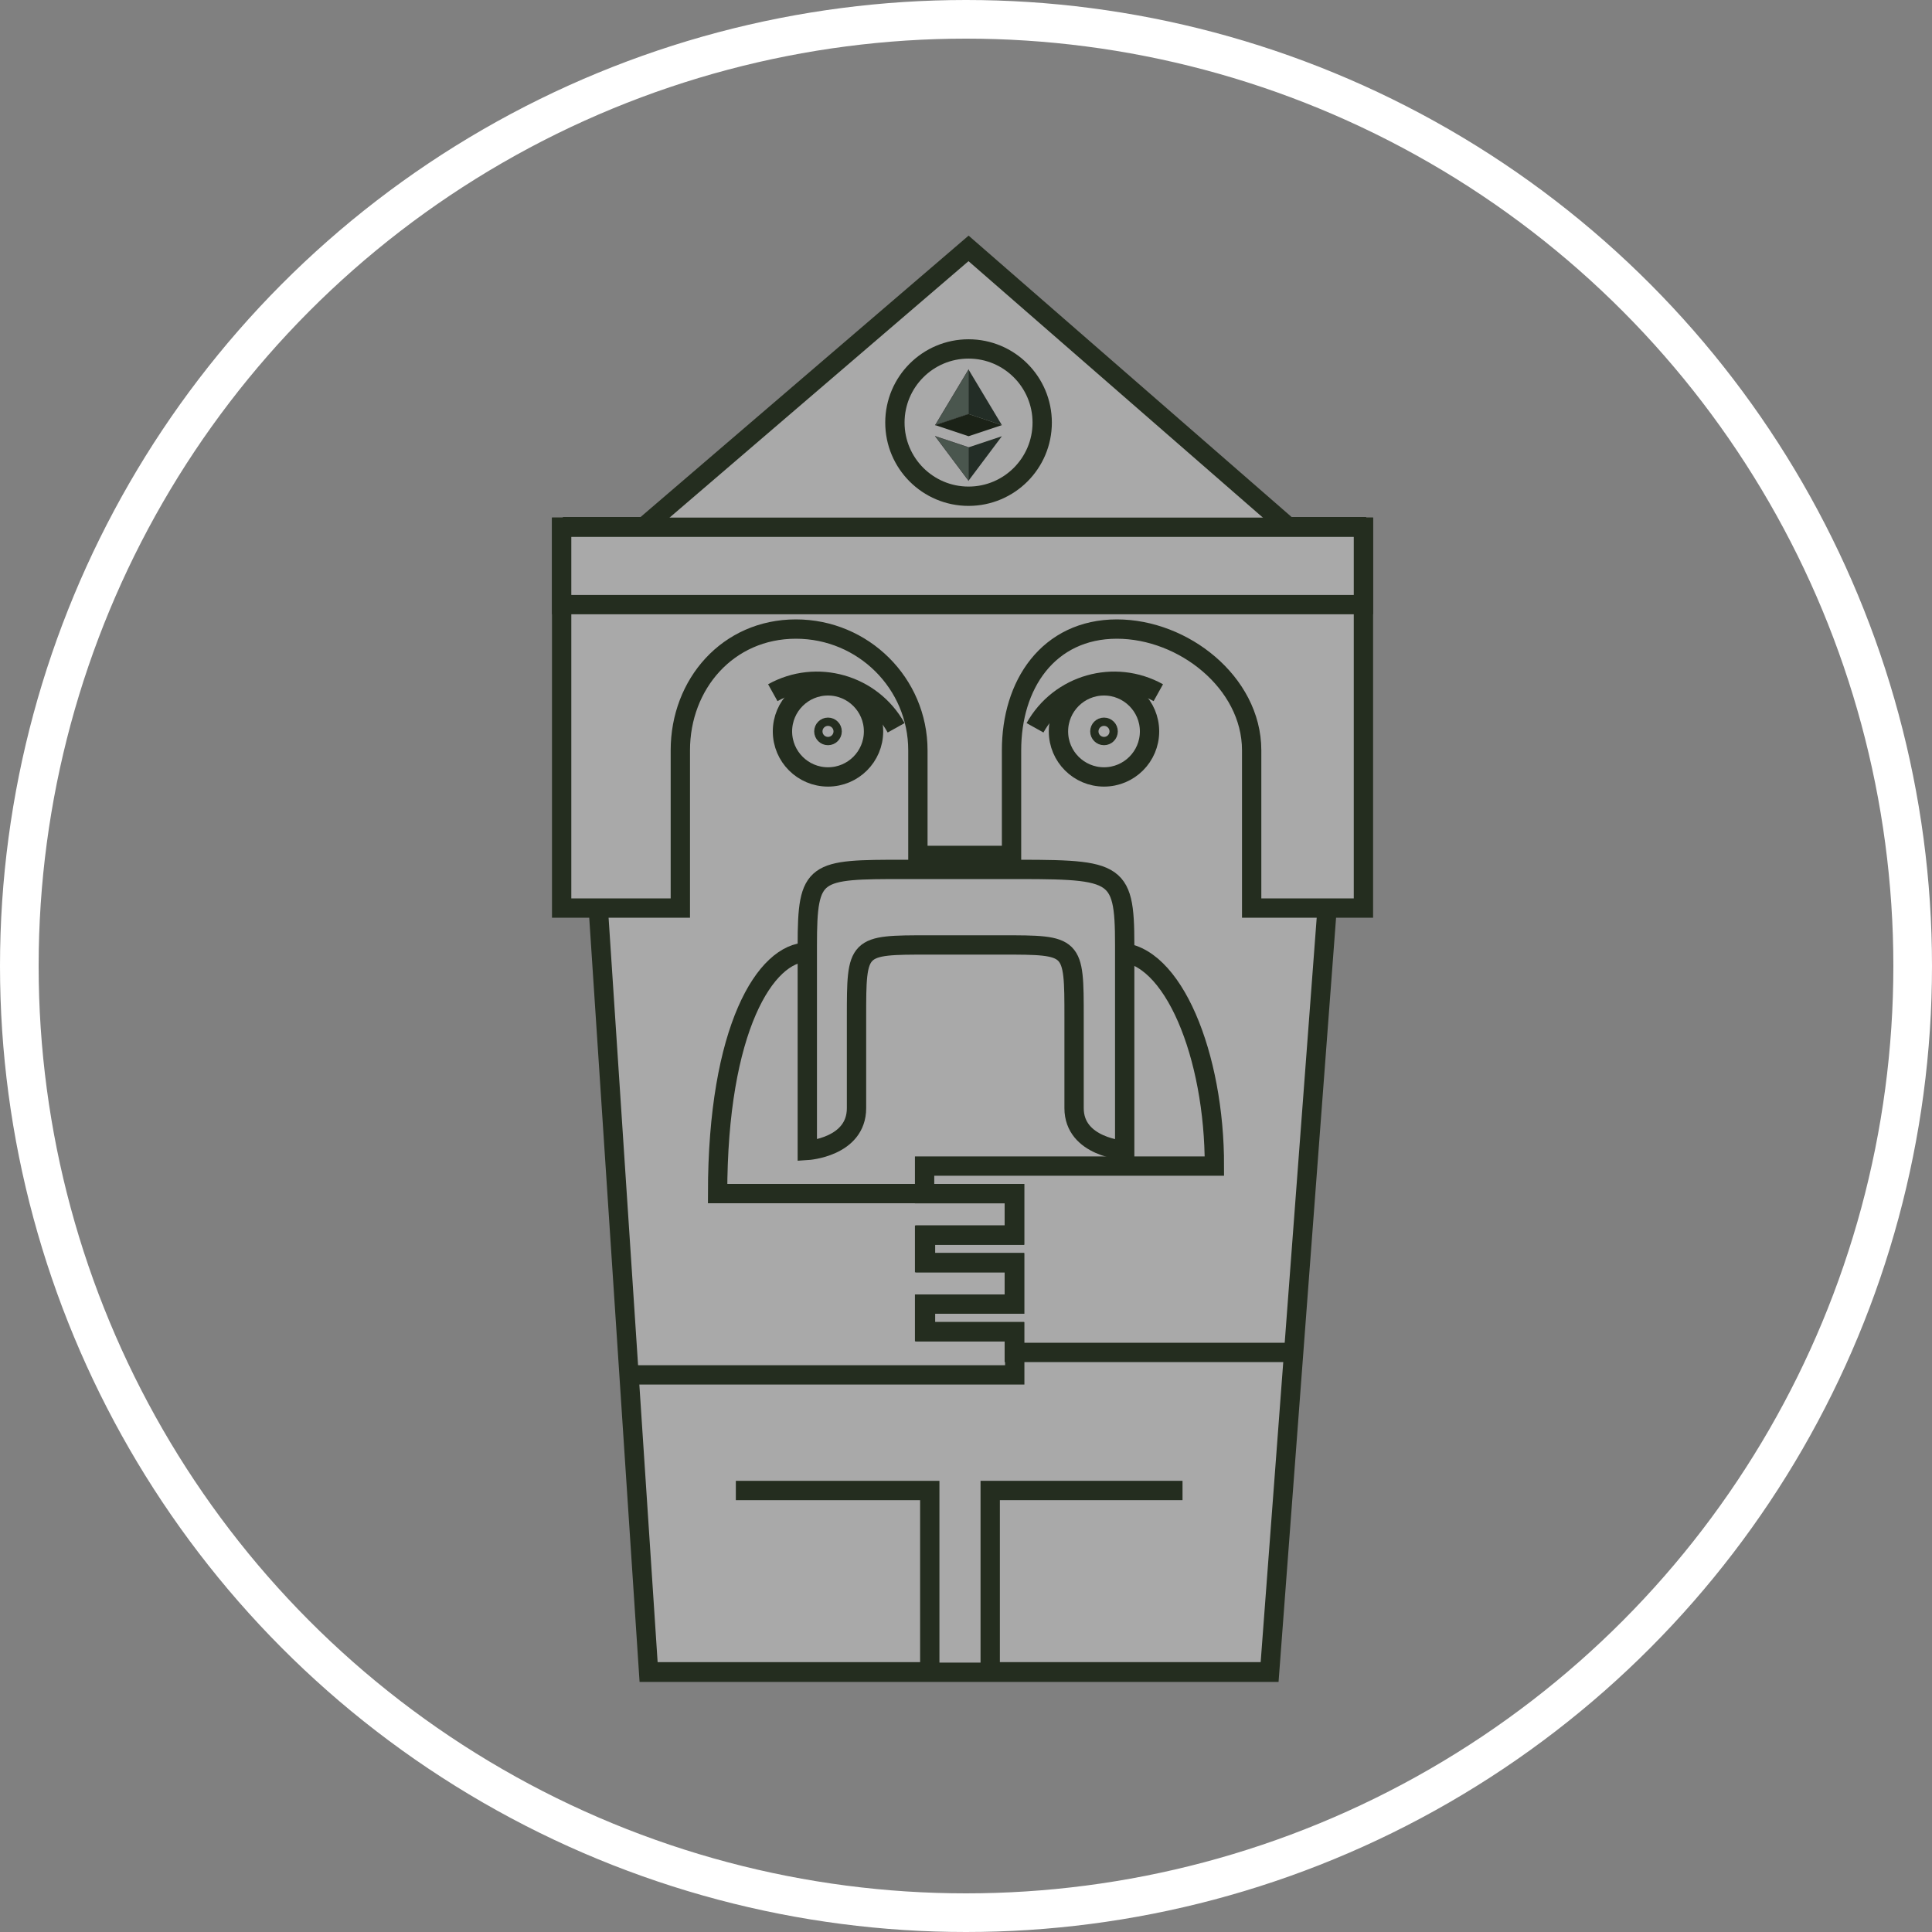 <svg width="100" height="100" viewBox="0 0 100 100" fill="none" xmlns="http://www.w3.org/2000/svg">
<rect x="0" y="0" width="100" height="100" fill="#808080" stroke="none"/>
<path d="M65.714 86.555H33.572L29.666 27.259H70.177L65.714 86.555Z" fill="#A9A9A9" stroke="#242D1F"/>
<path d="M66.785 70H52.5V68.929H47.857V67.5H52.5V65.357H47.857V63.929H52.5V61.786H47.857V60.357H62.857C62.868 54.65 60.714 49.286 57.857 49.286" stroke="#242D1F"/>
<path d="M32.5 71.164H52.523V68.929H47.904V67.5H52.523V65.357H47.904V63.929H52.523V61.779L47.904 61.779L44.102 61.779L42.201 61.779L37.143 61.779C37.143 53.214 39.643 49.286 41.786 49.286" stroke="#242D1F"/>
<path d="M38.087 77.147H48.125V86.531L33.571 86.532" stroke="#242D1F"/>
<path d="M61.207 77.147H51.253V86.531H65.714" stroke="#242D1F"/>
<path d="M41.786 48.929V59.547C41.786 59.547 44.333 59.39 44.333 57.357V52.664C44.333 48.91 44.333 48.91 48.087 48.91H51.84C55.594 48.91 55.594 48.91 55.594 52.664V57.357C55.594 59.39 58.214 59.547 58.214 59.547V48.91C58.214 44.922 57.784 45 51.762 45H46.835C42.143 45 41.786 45.018 41.786 48.929Z" fill="#A9A9A9" stroke="#242D1F"/>
<path d="M41.196 32.56C37.674 32.56 35.214 35.407 35.214 38.836V47H29.071V27.29H70.571V47H64.786V38.836C64.786 37.064 63.879 35.49 62.576 34.373C61.275 33.256 59.541 32.56 57.807 32.56C56.053 32.56 54.67 33.274 53.737 34.44C52.815 35.594 52.357 37.156 52.357 38.836V44.277H47.51V38.836C47.51 35.367 44.68 32.56 41.196 32.56Z" fill="#A9A9A9" stroke="#242D1F"/>
<path d="M67.205 27.73H32.794L50.132 12.857L67.205 27.73Z" fill="#A9A9A9" stroke="#242D1F"/>
<path d="M29.071 27.29H70.571V31.295H29.071V27.29Z" fill="#A9A9A9" stroke="#242D1F"/>
<path d="M53.572 37.671C54.832 35.407 57.69 34.594 59.954 35.854" stroke="#242D1F"/>
<circle cx="57.143" cy="37.857" r="2.357" fill="#A9A9A9" stroke="#242D1F"/>
<circle cx="57.143" cy="37.857" r="0.5" fill="#A9A9A9" stroke="#242D1F" stroke-width="0.429"/>
<path d="M46.383 37.671C45.122 35.407 42.264 34.594 40 35.854" stroke="#242D1F"/>
<circle cx="2.857" cy="2.857" r="2.357" transform="matrix(-1 0 0 1 45.714 35)" fill="#A9A9A9" stroke="#242D1F"/>
<circle cx="0.714" cy="0.714" r="0.5" transform="matrix(-1 0 0 1 43.571 37.143)" fill="#A9A9A9" stroke="#242D1F" stroke-width="0.429"/>
<circle cx="50.132" cy="21.873" r="3.812" stroke="#242D1F"/>
<path d="M50.132 19.129L48.407 22.004L50.132 21.429V19.129Z" fill="#4A564E" stroke="black" stroke-width="0.01"/>
<path d="M50.132 19.129V21.429L51.857 22.004L50.132 19.129Z" fill="#232D26"/>
<path d="M50.132 21.429L48.407 22.004L50.132 22.579L51.857 22.004L50.132 21.429Z" fill="#1B2217"/>
<path d="M50.132 23.154L48.407 22.579L50.132 24.879V23.154Z" fill="#4A564E" stroke="black" stroke-width="0.01"/>
<path d="M51.857 22.579L50.132 23.154V24.879L51.857 22.579Z" fill="#232D26"/>
<circle cx="50" cy="50" r="49" stroke="white" stroke-width="2"/>
</svg>
